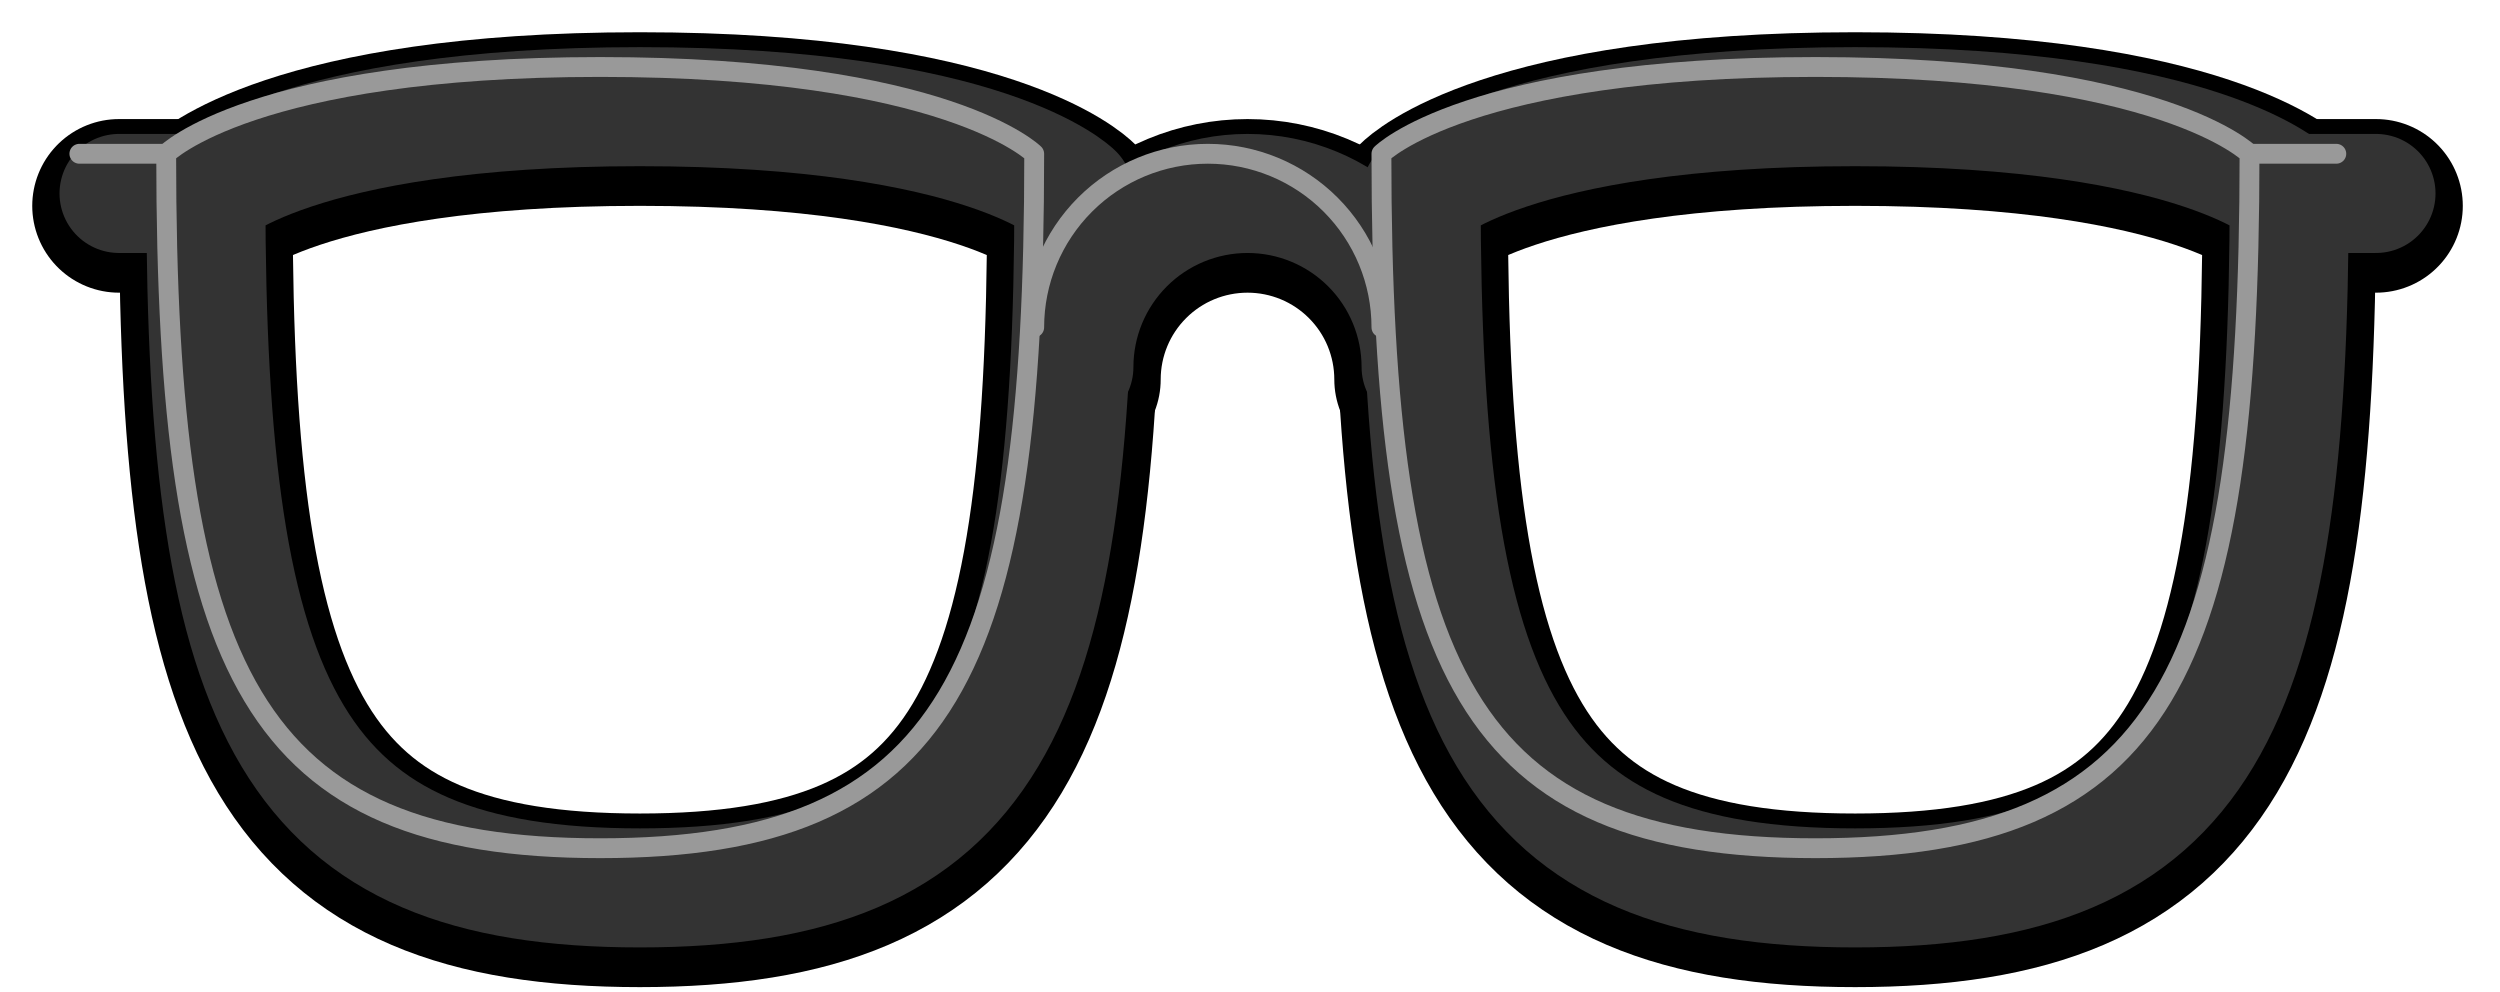 <svg width="63" height="25" viewBox="0 0 63 25" fill="none" xmlns="http://www.w3.org/2000/svg">
<path d="M27.062 9.562C27.062 8.402 27.523 7.289 28.344 6.469C29.164 5.648 30.277 5.188 31.438 5.188C32.598 5.188 33.711 5.648 34.531 6.469C35.352 7.289 35.812 8.402 35.812 9.562" stroke="black" stroke-width="4.375" stroke-linecap="round" stroke-linejoin="round"/>
<path d="M57.688 5.188H59.875" stroke="black" stroke-width="4.375" stroke-linecap="round" stroke-linejoin="round"/>
<path d="M5.188 5.188H3" stroke="black" stroke-width="4.375" stroke-linecap="round" stroke-linejoin="round"/>
<path d="M5.188 5.188C5.188 18.312 7.375 22.688 16.125 22.688C24.875 22.688 27.062 18.312 27.062 5.188C27.062 5.188 24.875 3 16.125 3C7.375 3 5.188 5.188 5.188 5.188Z" stroke="black" stroke-width="4.375" stroke-linecap="round" stroke-linejoin="round"/>
<path d="M57.688 5.188C57.688 18.312 55.5 22.688 46.75 22.688C38 22.688 35.812 18.312 35.812 5.188C35.812 5.188 38 3 46.75 3C55.5 3 57.688 5.188 57.688 5.188Z" stroke="black" stroke-width="4.375" stroke-linecap="round" stroke-linejoin="round"/>
<path d="M27.062 9.25C27.062 8.09 27.523 6.977 28.344 6.156C29.164 5.336 30.277 4.875 31.438 4.875C32.598 4.875 33.711 5.336 34.531 6.156C35.352 6.977 35.812 8.09 35.812 9.25" stroke="#333333" stroke-width="3" stroke-linecap="round" stroke-linejoin="round"/>
<path d="M57.688 4.875H59.875" stroke="#333333" stroke-width="3" stroke-linecap="round" stroke-linejoin="round"/>
<path d="M5.188 4.875H3" stroke="#333333" stroke-width="3" stroke-linecap="round" stroke-linejoin="round"/>
<path d="M5.188 4.875C5.188 18 7.375 22.375 16.125 22.375C24.875 22.375 27.062 18 27.062 4.875C27.062 4.875 24.875 2.688 16.125 2.688C7.375 2.688 5.188 4.875 5.188 4.875Z" stroke="#333333" stroke-width="3" stroke-linecap="round" stroke-linejoin="round"/>
<path d="M57.688 4.875C57.688 18 55.5 22.375 46.75 22.375C38 22.375 35.812 18 35.812 4.875C35.812 4.875 38 2.688 46.75 2.688C55.5 2.688 57.688 4.875 57.688 4.875Z" stroke="#333333" stroke-width="3" stroke-linecap="round" stroke-linejoin="round"/>
<path d="M26.062 8.25C26.062 7.09 26.523 5.977 27.344 5.156C28.164 4.336 29.277 3.875 30.438 3.875C31.598 3.875 32.711 4.336 33.531 5.156C34.352 5.977 34.812 7.09 34.812 8.25" stroke="#999999" stroke-width="0.5" stroke-linecap="round" stroke-linejoin="round"/>
<path d="M56.688 3.875H58.875" stroke="#999999" stroke-width="0.5" stroke-linecap="round" stroke-linejoin="round"/>
<path d="M4.188 3.875H2" stroke="#999999" stroke-width="0.5" stroke-linecap="round" stroke-linejoin="round"/>
<path d="M4.188 3.875C4.188 17 6.375 21.375 15.125 21.375C23.875 21.375 26.062 17 26.062 3.875C26.062 3.875 23.875 1.688 15.125 1.688C6.375 1.688 4.188 3.875 4.188 3.875Z" stroke="#999999" stroke-width="0.5" stroke-linecap="round" stroke-linejoin="round"/>
<path d="M56.688 3.875C56.688 17 54.5 21.375 45.75 21.375C37 21.375 34.812 17 34.812 3.875C34.812 3.875 37 1.688 45.75 1.688C54.5 1.688 56.688 3.875 56.688 3.875Z" stroke="#999999" stroke-width="0.5" stroke-linecap="round" stroke-linejoin="round"/>
</svg>
